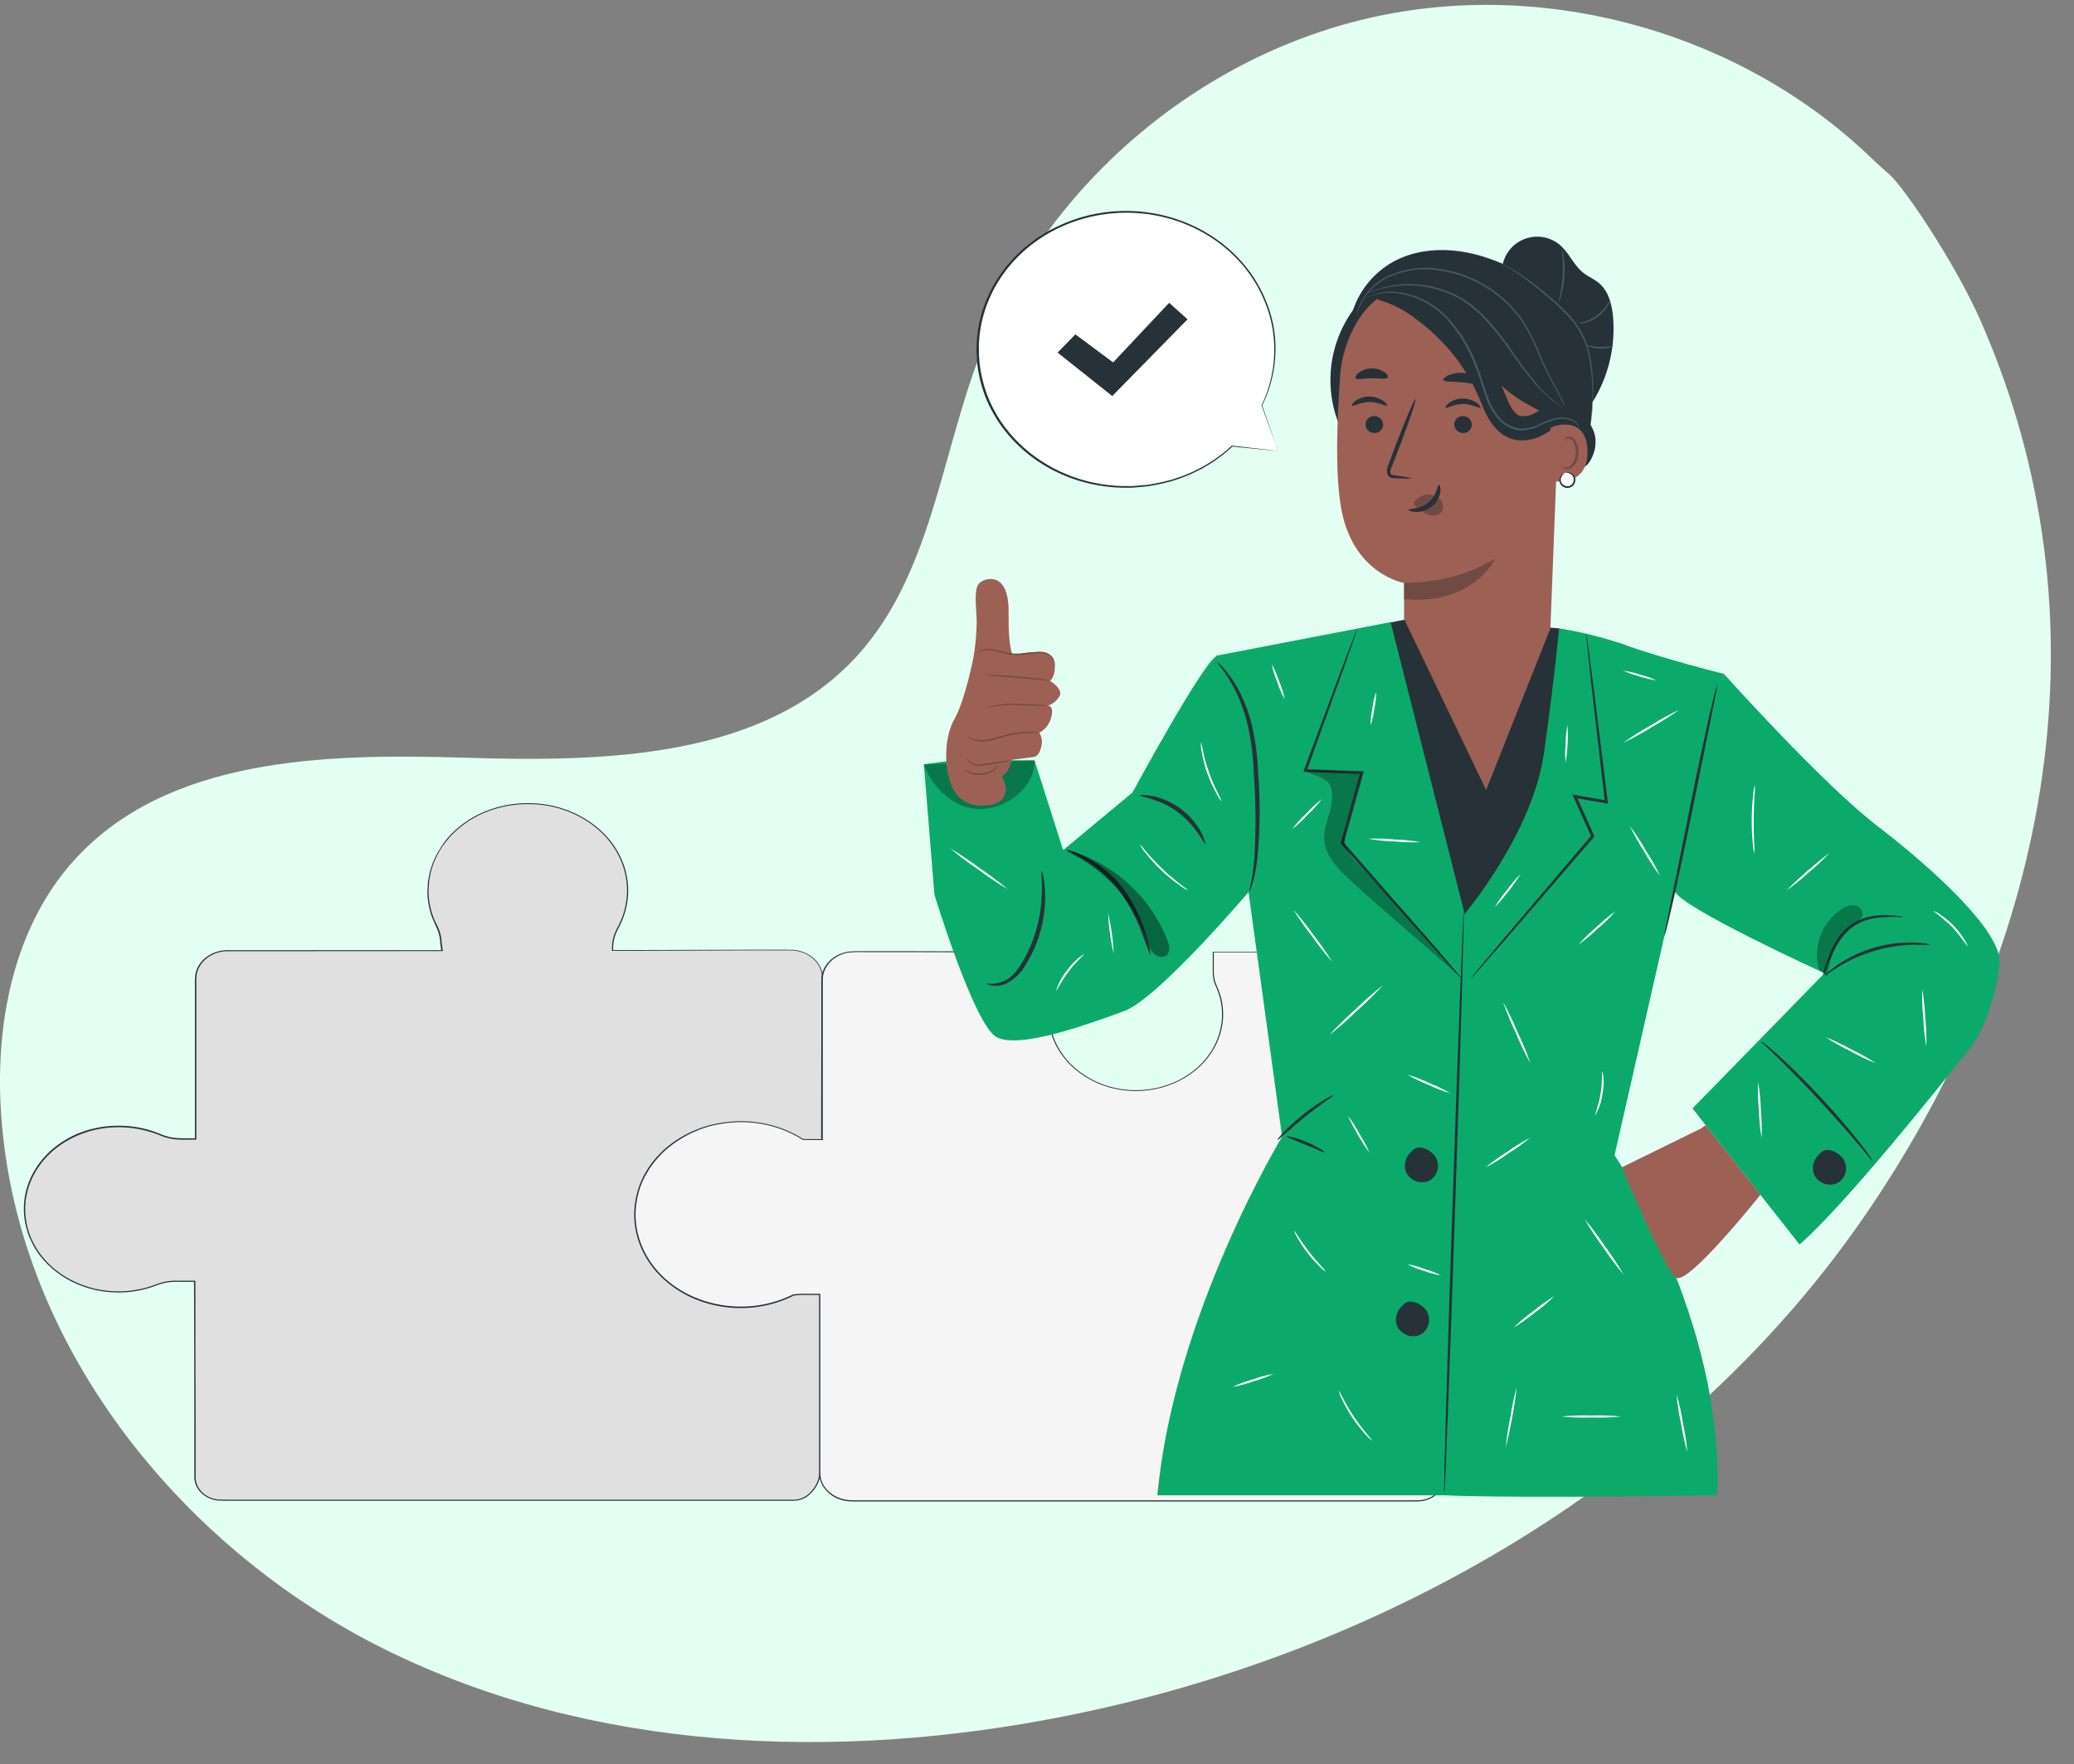 <svg width="87" height="74" viewBox="0 0 87 74" fill="none" xmlns="http://www.w3.org/2000/svg">
<rect x="0" y="0" width="87" height="74" fill="#808080" stroke="none"/>
<path d="M83.075 13.438C88.568 25.918 86.054 39.427 78.411 50.717C70.768 62.008 58.048 69.323 44.676 71.978C35.129 73.879 24.855 73.491 16.138 69.173C7.421 64.856 0.556 56.164 0.03 46.444C-0.172 42.774 0.613 38.877 3.064 36.13C6.976 31.752 13.654 31.598 19.521 31.78C25.389 31.962 32.061 31.823 35.993 27.465C39.014 24.114 39.459 19.256 41.049 15.036C43.755 7.864 50.284 2.262 57.794 0.677C65.127 -0.872 73.165 1.462 78.543 6.671C78.773 6.894 79.014 7.106 79.257 7.316C79.892 7.874 82.029 11.066 83.075 13.438Z" fill="#E3FFF4"/>
<path d="M53.618 18.927L51.675 18.716C50.581 19.746 49.11 20.359 47.553 20.436C45.995 20.512 44.462 20.047 43.256 19.13C42.051 18.213 41.259 16.912 41.036 15.482C40.814 14.053 41.178 12.598 42.055 11.403C42.933 10.209 44.261 9.362 45.779 9.028C47.297 8.695 48.895 8.899 50.258 9.601C51.622 10.303 52.652 11.452 53.147 12.822C53.642 14.192 53.566 15.684 52.934 17.004L53.618 18.927Z" fill="white"/>
<path d="M53.619 18.927C53.619 18.927 53.602 18.884 53.571 18.8L53.435 18.431L52.919 17.007H52.953C52.952 17.009 52.949 17.01 52.947 17.011C52.945 17.012 52.943 17.012 52.94 17.012C52.938 17.012 52.935 17.012 52.933 17.011C52.931 17.01 52.928 17.009 52.927 17.007C52.924 17.004 52.923 17 52.923 16.996C52.923 16.992 52.924 16.989 52.927 16.986C53.345 16.104 53.519 15.139 53.432 14.179C53.405 13.883 53.353 13.589 53.277 13.301C53.19 12.993 53.08 12.692 52.945 12.399C52.411 11.244 51.482 10.284 50.301 9.665C49.12 9.046 47.752 8.804 46.408 8.975C45.063 9.146 43.817 9.721 42.86 10.612C41.903 11.503 41.288 12.66 41.11 13.905C40.988 14.79 41.086 15.688 41.397 16.532C41.691 17.325 42.173 18.047 42.807 18.646C43.93 19.716 45.459 20.341 47.07 20.387H47.336C47.423 20.391 47.51 20.389 47.597 20.38L48.106 20.338C48.424 20.29 48.74 20.226 49.051 20.146C50.042 19.871 50.943 19.37 51.672 18.691C51.674 18.689 51.677 18.689 51.679 18.689C51.682 18.689 51.685 18.689 51.687 18.691L53.126 18.856L53.499 18.901L53.628 18.917L53.507 18.907L53.137 18.871L51.683 18.727H51.698C50.967 19.417 50.059 19.925 49.059 20.204C48.746 20.287 48.427 20.352 48.106 20.401L47.592 20.446C47.505 20.455 47.416 20.458 47.328 20.455H47.059C45.787 20.422 44.556 20.034 43.529 19.339C42.501 18.645 41.726 17.678 41.305 16.567C40.989 15.712 40.889 14.802 41.012 13.905C41.144 12.966 41.523 12.07 42.117 11.298C42.186 11.199 42.263 11.106 42.347 11.018L42.588 10.748L42.854 10.5C42.94 10.416 43.032 10.338 43.129 10.265L43.417 10.045C43.51 9.97 43.62 9.914 43.72 9.848C43.819 9.781 43.924 9.716 44.031 9.66L44.355 9.499C45.203 9.088 46.143 8.865 47.101 8.847C47.968 8.832 48.83 8.983 49.631 9.291C50.432 9.598 51.156 10.056 51.757 10.635C52.283 11.142 52.705 11.733 53.001 12.38C53.137 12.676 53.248 12.981 53.333 13.292C53.41 13.584 53.462 13.881 53.488 14.181C53.567 15.149 53.381 16.12 52.947 17.004L52.914 16.986C52.918 16.983 52.923 16.981 52.928 16.981C52.934 16.981 52.938 16.983 52.942 16.986C52.943 16.988 52.943 16.991 52.942 16.994C53.158 17.623 53.327 18.107 53.44 18.434C53.494 18.594 53.536 18.722 53.564 18.801C53.592 18.881 53.619 18.927 53.619 18.927Z" fill="#263238"/>
<path d="M44.363 14.788L45.11 14.024L46.693 15.201L49.044 12.7L49.814 13.394L46.657 16.61L44.363 14.788Z" fill="#263238"/>
<path d="M31.257 47.405C31.901 47.366 32.459 47.519 32.994 47.739C33.24 47.844 33.51 47.902 33.784 47.909L34.489 47.895L34.498 41.02C34.498 40.865 34.462 40.712 34.394 40.569C34.326 40.426 34.227 40.297 34.102 40.187C33.976 40.078 33.828 39.992 33.664 39.933C33.501 39.874 33.326 39.844 33.149 39.844L25.694 39.869V39.733C25.698 39.457 25.773 39.185 25.913 38.938C26.293 38.253 26.417 37.481 26.267 36.73C26.083 35.828 25.52 35.02 24.691 34.462C23.861 33.905 22.824 33.64 21.782 33.719C20.741 33.797 19.771 34.214 19.062 34.888C18.353 35.561 17.957 36.443 17.951 37.359C17.953 37.862 18.075 38.36 18.31 38.819C18.43 39.05 18.494 39.301 18.497 39.555L18.541 39.865H9.557C9.381 39.864 9.206 39.894 9.042 39.953C8.879 40.012 8.73 40.098 8.605 40.207C8.48 40.316 8.38 40.446 8.312 40.589C8.244 40.732 8.209 40.885 8.208 41.04V47.762H7.568C7.27 47.76 6.977 47.698 6.711 47.581C5.954 47.265 5.104 47.162 4.279 47.287C3.306 47.442 2.435 47.909 1.835 48.597C1.235 49.285 0.949 50.145 1.034 51.008C1.119 51.871 1.568 52.675 2.294 53.263C3.02 53.851 3.969 54.18 4.957 54.187C5.504 54.187 6.044 54.086 6.543 53.891C6.792 53.792 7.063 53.739 7.337 53.737H8.159L8.176 61.961C8.176 62.087 8.205 62.212 8.26 62.329C8.316 62.445 8.397 62.551 8.499 62.64C8.601 62.728 8.722 62.799 8.855 62.847C8.988 62.895 9.131 62.919 9.275 62.919H33.323C33.929 62.919 34.406 62.251 34.406 61.722V54.253H33.433C33.208 54.253 32.985 54.291 32.776 54.365C32.214 54.564 31.603 54.636 31.001 54.575C30.399 54.514 29.823 54.322 29.327 54.017C28.831 53.712 28.429 53.302 28.159 52.827C27.889 52.351 27.759 51.823 27.78 51.292C27.853 49.693 29.428 47.517 31.257 47.405Z" fill="#E0E0E0"/>
<path d="M31.257 47.405L31.193 47.412C31.13 47.418 31.067 47.426 31.005 47.438C30.759 47.481 30.521 47.554 30.299 47.657C29.712 47.92 28.943 48.519 28.363 49.52C28.032 50.075 27.837 50.684 27.793 51.308C27.782 51.666 27.838 52.023 27.959 52.365C28.091 52.736 28.3 53.082 28.576 53.386C28.884 53.724 29.267 54.004 29.703 54.207C30.138 54.411 30.617 54.534 31.109 54.569C31.649 54.612 32.193 54.547 32.7 54.377C32.962 54.276 33.248 54.229 33.534 54.239H34.424V54.253C34.424 55.435 34.424 56.69 34.424 58.017C34.424 58.68 34.424 59.36 34.424 60.058V61.654C34.427 61.746 34.42 61.837 34.404 61.928C34.385 62.019 34.356 62.107 34.318 62.193C34.243 62.368 34.13 62.528 33.983 62.663C33.837 62.806 33.641 62.902 33.426 62.936C33.31 62.947 33.211 62.942 33.103 62.944H23.875H11.607H9.986C9.714 62.944 9.445 62.949 9.166 62.938C8.882 62.913 8.619 62.794 8.431 62.606C8.243 62.417 8.143 62.173 8.152 61.923C8.152 61.681 8.152 61.439 8.152 61.196C8.152 60.71 8.152 60.221 8.152 59.73C8.152 57.767 8.147 55.768 8.139 53.734L8.169 53.761H7.656C7.485 53.756 7.314 53.76 7.144 53.771C6.974 53.788 6.808 53.825 6.65 53.881C6.49 53.944 6.327 53.999 6.161 54.047C5.473 54.239 4.739 54.261 4.038 54.112C3.337 53.962 2.696 53.647 2.185 53.2C1.925 52.975 1.701 52.72 1.519 52.441C1.43 52.301 1.353 52.156 1.288 52.006C1.255 51.931 1.217 51.858 1.191 51.781L1.119 51.547C0.901 50.781 0.985 49.973 1.357 49.254C1.729 48.535 2.367 47.948 3.168 47.587C3.559 47.415 3.98 47.3 4.413 47.247C4.848 47.195 5.289 47.204 5.72 47.273C5.933 47.309 6.144 47.358 6.349 47.423C6.452 47.455 6.552 47.491 6.651 47.531C6.746 47.573 6.845 47.61 6.945 47.642C7.344 47.78 7.781 47.73 8.207 47.743L8.177 47.77C8.177 46.316 8.177 44.88 8.177 43.464V41.358C8.169 41.182 8.177 41.006 8.201 40.832C8.237 40.657 8.319 40.491 8.439 40.347C8.557 40.204 8.71 40.086 8.886 40.001C9.062 39.915 9.258 39.865 9.459 39.853H18.539L18.512 39.879C18.497 39.778 18.482 39.676 18.468 39.575C18.466 39.386 18.43 39.198 18.36 39.019C18.327 38.93 18.282 38.846 18.244 38.756C18.207 38.667 18.166 38.579 18.129 38.488C17.996 38.127 17.929 37.751 17.928 37.371L17.946 37.091C17.946 37.044 17.946 36.997 17.957 36.951L17.983 36.812C18.003 36.721 18.012 36.627 18.04 36.538L18.125 36.269C18.138 36.224 18.155 36.18 18.176 36.138L18.234 36.009C18.269 35.922 18.312 35.837 18.363 35.756L18.509 35.511L18.681 35.266C18.917 34.967 19.204 34.701 19.531 34.478L19.647 34.392L19.776 34.318C19.862 34.27 19.946 34.217 20.034 34.173C20.211 34.086 20.395 34.01 20.584 33.945C20.958 33.814 21.352 33.732 21.752 33.7C21.95 33.684 22.149 33.681 22.348 33.692C22.446 33.697 22.545 33.699 22.643 33.708L22.934 33.747C23.696 33.876 24.403 34.186 24.979 34.643C25.526 35.076 25.932 35.628 26.155 36.243C26.379 36.858 26.413 37.514 26.253 38.144C26.176 38.442 26.06 38.731 25.905 39.005C25.836 39.141 25.785 39.283 25.754 39.429C25.726 39.574 25.716 39.721 25.722 39.868L25.7 39.849L31.375 39.833H32.664H32.979C33.083 39.833 33.186 39.833 33.292 39.838C33.497 39.857 33.695 39.916 33.871 40.01C34.042 40.102 34.188 40.225 34.298 40.371C34.408 40.518 34.479 40.684 34.507 40.858C34.522 41.025 34.526 41.193 34.52 41.361C34.52 41.525 34.52 41.688 34.52 41.848C34.515 44.418 34.51 46.461 34.507 47.899V47.906H34.497C34.214 47.906 33.95 47.921 33.702 47.916C33.473 47.899 33.25 47.848 33.042 47.765C32.732 47.63 32.405 47.527 32.068 47.46C31.869 47.423 31.666 47.404 31.462 47.403C31.394 47.403 31.346 47.403 31.311 47.403H31.262C31.328 47.398 31.395 47.395 31.462 47.396C31.666 47.395 31.87 47.413 32.07 47.449C32.408 47.516 32.737 47.618 33.047 47.754C33.255 47.835 33.476 47.885 33.703 47.902C33.948 47.902 34.214 47.894 34.497 47.89L34.489 47.898V41.358C34.495 41.191 34.49 41.025 34.475 40.859C34.448 40.69 34.378 40.528 34.271 40.385C34.163 40.242 34.021 40.122 33.855 40.033C33.682 39.94 33.488 39.883 33.287 39.866C33.185 39.859 33.082 39.86 32.978 39.861H32.659H31.369L25.695 39.882H25.674V39.863C25.666 39.714 25.677 39.564 25.705 39.416C25.737 39.267 25.789 39.122 25.859 38.984C26.014 38.713 26.131 38.427 26.206 38.131C26.364 37.508 26.33 36.859 26.109 36.251C25.888 35.643 25.487 35.097 24.947 34.67C24.377 34.218 23.677 33.912 22.923 33.784L22.636 33.747C22.539 33.737 22.442 33.735 22.343 33.73C22.147 33.72 21.951 33.723 21.756 33.739C21.358 33.77 20.968 33.852 20.598 33.981C20.411 34.045 20.229 34.121 20.053 34.207C19.967 34.252 19.884 34.308 19.799 34.351L19.672 34.424L19.557 34.508C19.234 34.729 18.951 34.992 18.718 35.287L18.548 35.512L18.403 35.754C18.354 35.834 18.312 35.918 18.277 36.004L18.22 36.131C18.199 36.173 18.182 36.216 18.169 36.261L18.086 36.526C18.058 36.614 18.049 36.706 18.029 36.797L18.004 36.934C17.997 36.98 17.997 37.026 17.993 37.072L17.976 37.349C17.976 37.724 18.043 38.096 18.174 38.452C18.207 38.541 18.244 38.63 18.29 38.718C18.335 38.805 18.378 38.892 18.413 38.983C18.486 39.166 18.525 39.359 18.528 39.553C18.543 39.655 18.557 39.757 18.573 39.863V39.89H18.542L9.466 39.896C9.273 39.907 9.086 39.955 8.917 40.037C8.748 40.119 8.602 40.233 8.489 40.37C8.372 40.507 8.293 40.665 8.257 40.833C8.234 41.007 8.227 41.183 8.235 41.358C8.235 42.056 8.235 42.758 8.235 43.466V47.798H7.563C7.344 47.797 7.128 47.762 6.922 47.697C6.82 47.666 6.719 47.623 6.623 47.584C6.527 47.545 6.427 47.51 6.327 47.483C6.125 47.419 5.917 47.369 5.706 47.335C5.281 47.267 4.847 47.258 4.419 47.309C3.877 47.378 3.357 47.545 2.892 47.801C2.428 48.057 2.03 48.395 1.724 48.794C1.418 49.193 1.211 49.643 1.116 50.117C1.02 50.59 1.039 51.075 1.171 51.542L1.241 51.771C1.267 51.847 1.305 51.92 1.336 51.994C1.402 52.141 1.479 52.285 1.568 52.422C1.835 52.831 2.194 53.188 2.623 53.472C3.053 53.755 3.544 53.959 4.066 54.07C4.751 54.214 5.468 54.191 6.139 54.004C6.304 53.957 6.466 53.902 6.624 53.84C6.788 53.782 6.959 53.744 7.134 53.725C7.31 53.708 7.481 53.717 7.653 53.715H8.196V53.745C8.196 55.776 8.2 57.775 8.207 59.741C8.207 60.232 8.207 60.721 8.207 61.207C8.207 61.45 8.207 61.692 8.207 61.934C8.199 62.171 8.294 62.402 8.473 62.58C8.652 62.759 8.9 62.871 9.17 62.895C9.437 62.904 9.714 62.895 9.98 62.9H11.602H23.869H33.101C33.206 62.903 33.312 62.901 33.417 62.894C33.622 62.861 33.808 62.77 33.947 62.634C34.089 62.502 34.2 62.347 34.273 62.177C34.31 62.093 34.338 62.007 34.357 61.919C34.373 61.831 34.38 61.741 34.377 61.652C34.377 61.471 34.377 61.292 34.377 61.114V60.056C34.377 59.359 34.377 58.679 34.377 58.015C34.377 56.69 34.377 55.433 34.377 54.251L34.395 54.267H33.523C33.241 54.257 32.96 54.303 32.701 54.402C32.189 54.572 31.64 54.638 31.095 54.594C30.599 54.558 30.118 54.433 29.68 54.227C29.241 54.022 28.856 53.739 28.547 53.398C28.269 53.092 28.058 52.742 27.926 52.368C27.808 52.025 27.755 51.667 27.769 51.308C27.816 50.682 28.013 50.071 28.348 49.516C28.927 48.514 29.706 47.914 30.297 47.654C30.52 47.552 30.759 47.478 31.006 47.437C31.068 47.426 31.131 47.419 31.194 47.414L31.257 47.405Z" fill="#263238"/>
<path d="M62.753 47.687C62.188 47.686 61.63 47.79 61.115 47.991C60.941 48.06 60.756 48.107 60.567 48.132V40.906C60.568 40.779 60.539 40.654 60.484 40.537C60.429 40.42 60.348 40.314 60.246 40.225C60.144 40.136 60.023 40.065 59.89 40.016C59.757 39.968 59.614 39.943 59.469 39.943H50.892V40.796C50.893 40.993 50.937 41.188 51.021 41.371C51.196 41.749 51.286 42.153 51.286 42.561C51.287 43.039 51.165 43.511 50.929 43.943C50.694 44.374 50.351 44.754 49.925 45.053C49.5 45.353 49.004 45.565 48.473 45.673C47.942 45.782 47.389 45.785 46.857 45.682C46.324 45.578 45.825 45.371 45.396 45.076C44.967 44.781 44.619 44.405 44.377 43.976C44.136 43.547 44.008 43.077 44.002 42.598C43.996 42.12 44.113 41.647 44.343 41.214C44.459 41.004 44.52 40.774 44.522 40.541V39.943L35.836 39.919C35.478 39.919 35.135 40.044 34.882 40.265C34.629 40.487 34.487 40.788 34.487 41.102L34.479 47.803H33.886C33.819 47.803 33.75 47.803 33.683 47.797C33.038 47.385 32.278 47.133 31.483 47.068C30.689 47.003 29.889 47.127 29.168 47.427C28.447 47.727 27.832 48.192 27.387 48.773C26.942 49.354 26.684 50.029 26.64 50.728C26.596 51.426 26.767 52.123 27.137 52.743C27.506 53.363 28.059 53.885 28.738 54.252C29.417 54.62 30.196 54.821 30.994 54.833C31.792 54.845 32.579 54.668 33.272 54.321C33.39 54.298 33.51 54.287 33.631 54.286H34.392V61.767C34.392 62.08 34.534 62.381 34.787 62.603C35.04 62.825 35.383 62.95 35.741 62.95H59.469C59.614 62.95 59.757 62.925 59.89 62.876C60.023 62.828 60.144 62.757 60.246 62.667C60.348 62.578 60.429 62.471 60.484 62.355C60.539 62.238 60.568 62.112 60.567 61.986V54.371C60.715 54.403 60.857 54.449 60.993 54.508C61.756 54.834 62.617 54.941 63.453 54.812C64.458 54.654 65.358 54.172 65.979 53.462C66.599 52.752 66.895 51.864 66.808 50.973C66.721 50.081 66.258 49.251 65.509 48.643C64.76 48.036 63.779 47.695 62.758 47.688L62.753 47.687Z" fill="#F5F5F5"/>
<path d="M62.754 47.686L63.012 47.697C63.119 47.698 63.225 47.707 63.33 47.723L63.532 47.752C63.611 47.762 63.688 47.777 63.764 47.798L64.021 47.86C64.11 47.886 64.202 47.921 64.299 47.953C64.346 47.971 64.397 47.986 64.447 48.005L64.595 48.073C64.703 48.118 64.806 48.169 64.906 48.225C65.456 48.527 65.916 48.94 66.249 49.428C66.581 49.916 66.777 50.467 66.819 51.035C66.819 51.122 66.833 51.21 66.833 51.299C66.833 51.388 66.822 51.477 66.817 51.568C66.817 51.613 66.817 51.659 66.805 51.704C66.793 51.749 66.79 51.795 66.782 51.841L66.758 51.98C66.745 52.025 66.733 52.072 66.721 52.117C66.5 52.92 65.974 53.634 65.23 54.14C64.818 54.417 64.35 54.623 63.851 54.749C63.723 54.784 63.59 54.801 63.458 54.828C63.326 54.856 63.188 54.864 63.052 54.871C62.773 54.89 62.493 54.883 62.217 54.85C61.932 54.816 61.652 54.757 61.382 54.671C61.104 54.589 60.852 54.447 60.564 54.39L60.587 54.373C60.587 55.543 60.587 56.783 60.587 58.094C60.587 58.748 60.587 59.419 60.587 60.106C60.587 60.45 60.587 60.798 60.587 61.149V61.946C60.587 61.991 60.587 62.038 60.581 62.082C60.576 62.128 60.568 62.173 60.556 62.218C60.506 62.399 60.399 62.565 60.246 62.694C60.094 62.824 59.902 62.914 59.694 62.952C59.589 62.969 59.483 62.976 59.376 62.974H50.303H38.259H35.867C35.731 62.978 35.595 62.97 35.461 62.949C35.327 62.924 35.197 62.882 35.075 62.825C34.833 62.707 34.635 62.528 34.509 62.311C34.446 62.203 34.403 62.086 34.38 61.966C34.362 61.847 34.355 61.726 34.36 61.606V54.287L34.39 54.313H33.841C33.747 54.313 33.65 54.313 33.557 54.313C33.462 54.317 33.368 54.328 33.276 54.345H33.284C32.73 54.623 32.114 54.794 31.478 54.846C30.482 54.926 29.484 54.711 28.643 54.234C27.803 53.758 27.17 53.048 26.846 52.218C26.691 51.818 26.609 51.4 26.602 50.978C26.602 50.558 26.675 50.141 26.817 49.739C26.962 49.342 27.179 48.968 27.46 48.631C27.601 48.463 27.756 48.305 27.923 48.157L28.186 47.948C28.274 47.88 28.373 47.822 28.466 47.759C28.85 47.52 29.273 47.334 29.72 47.206C30.169 47.088 30.634 47.028 31.102 47.025C32.036 47.031 32.944 47.294 33.697 47.777L33.682 47.772C33.944 47.783 34.211 47.772 34.475 47.778L34.445 47.803C34.445 46.371 34.447 44.959 34.451 43.565C34.451 42.867 34.451 42.175 34.451 41.489V41.233C34.451 41.147 34.451 41.061 34.459 40.974C34.492 40.713 34.62 40.468 34.825 40.277C35.03 40.085 35.3 39.958 35.595 39.913C35.788 39.894 35.981 39.887 36.174 39.894H36.748H37.89L40.141 39.901L44.517 39.914H44.544V40.474C44.55 40.655 44.521 40.835 44.458 41.007C44.426 41.092 44.387 41.175 44.343 41.256C44.301 41.335 44.265 41.416 44.227 41.499C44 42.067 43.963 42.681 44.12 43.267C44.277 43.854 44.621 44.389 45.113 44.81C45.383 45.041 45.692 45.236 46.029 45.386C46.692 45.683 47.444 45.789 48.181 45.691C48.893 45.597 49.558 45.319 50.089 44.892C50.347 44.685 50.57 44.445 50.748 44.181C50.927 43.924 51.06 43.644 51.144 43.352C51.317 42.781 51.303 42.18 51.101 41.617C51.057 41.478 50.985 41.349 50.938 41.21C50.894 41.071 50.871 40.927 50.872 40.782V39.92H50.894H57.171H59.262C59.374 39.917 59.486 39.919 59.597 39.927C59.708 39.939 59.816 39.964 59.919 40.003C60.118 40.08 60.287 40.207 60.405 40.367C60.523 40.527 60.586 40.714 60.585 40.905C60.585 41.267 60.585 41.615 60.585 41.964C60.585 44.705 60.585 46.794 60.578 48.125L60.569 48.118C60.956 48.074 61.246 47.91 61.521 47.844C61.745 47.781 61.974 47.735 62.207 47.708C62.344 47.692 62.482 47.683 62.62 47.679C62.711 47.679 62.755 47.679 62.755 47.679H62.62C62.247 47.692 61.879 47.749 61.524 47.85C61.252 47.916 60.961 48.082 60.571 48.128H60.563V48.121C60.563 46.79 60.563 44.703 60.555 41.96C60.555 41.617 60.555 41.263 60.555 40.901C60.556 40.716 60.495 40.534 60.38 40.379C60.266 40.224 60.102 40.101 59.909 40.026C59.809 39.989 59.704 39.964 59.596 39.952C59.488 39.943 59.376 39.946 59.265 39.946H57.171H50.894L50.916 39.928V40.771C50.915 40.912 50.937 41.053 50.981 41.189C51.024 41.324 51.097 41.455 51.144 41.595C51.348 42.166 51.364 42.775 51.189 43.353C51.104 43.649 50.969 43.932 50.788 44.192C50.608 44.46 50.383 44.702 50.121 44.911C49.584 45.345 48.91 45.628 48.187 45.724C47.441 45.823 46.678 45.715 46.006 45.414C45.665 45.261 45.352 45.064 45.079 44.829C44.802 44.59 44.569 44.314 44.39 44.011C44.158 43.623 44.021 43.197 43.987 42.76C43.952 42.323 44.021 41.885 44.19 41.472C44.224 41.389 44.261 41.306 44.306 41.225C44.35 41.147 44.389 41.065 44.421 40.982C44.482 40.814 44.51 40.639 44.505 40.463V39.927L44.531 39.95L40.155 39.939L37.904 39.933H36.762H36.18C35.99 39.926 35.799 39.931 35.609 39.949C35.327 39.992 35.069 40.115 34.873 40.298C34.676 40.481 34.553 40.715 34.522 40.965C34.514 41.047 34.513 41.132 34.514 41.218V41.475C34.514 42.162 34.514 42.853 34.514 43.551C34.514 44.944 34.514 46.357 34.514 47.79V47.815H34.484C34.218 47.815 33.957 47.821 33.686 47.809H33.678L33.669 47.804C32.926 47.328 32.031 47.069 31.11 47.063C30.648 47.066 30.189 47.126 29.747 47.242C29.302 47.371 28.882 47.56 28.502 47.802C28.41 47.865 28.313 47.921 28.225 47.989L27.967 48.192C27.803 48.338 27.651 48.494 27.513 48.659C27.234 48.991 27.017 49.36 26.871 49.752C26.732 50.146 26.661 50.557 26.66 50.97C26.671 51.977 27.127 52.941 27.933 53.659C28.393 54.062 28.948 54.372 29.558 54.566C30.169 54.761 30.822 54.836 31.469 54.786C32.096 54.737 32.703 54.571 33.25 54.298C33.346 54.28 33.443 54.269 33.541 54.265C33.641 54.265 33.733 54.265 33.828 54.265H34.407V61.611C34.401 61.729 34.408 61.847 34.427 61.963C34.447 62.078 34.489 62.19 34.55 62.293C34.674 62.501 34.867 62.671 35.103 62.782C35.22 62.836 35.344 62.876 35.473 62.901C35.603 62.92 35.735 62.929 35.867 62.925H38.26H50.304H59.382C59.485 62.928 59.589 62.921 59.691 62.906C59.891 62.869 60.074 62.783 60.22 62.658C60.366 62.533 60.469 62.375 60.517 62.201C60.539 62.115 60.55 62.027 60.548 61.939V60.103C60.548 59.416 60.548 58.745 60.548 58.091C60.548 56.782 60.548 55.542 60.548 54.37V54.354H60.571C60.867 54.414 61.119 54.557 61.391 54.638C61.659 54.722 61.937 54.782 62.219 54.816C62.493 54.849 62.771 54.856 63.047 54.837C63.182 54.83 63.317 54.814 63.45 54.796C63.583 54.778 63.713 54.751 63.839 54.718C64.535 54.544 65.167 54.212 65.668 53.754C66.169 53.296 66.522 52.729 66.692 52.112C66.704 52.067 66.717 52.021 66.729 51.975L66.753 51.838L66.777 51.702C66.785 51.656 66.784 51.611 66.788 51.566C66.793 51.475 66.799 51.386 66.805 51.298C66.805 51.211 66.796 51.123 66.792 51.036C66.751 50.471 66.557 49.923 66.227 49.437C65.898 48.95 65.441 48.539 64.895 48.237C64.796 48.18 64.693 48.129 64.586 48.084L64.439 48.016C64.389 47.997 64.34 47.981 64.291 47.964C64.195 47.931 64.103 47.897 64.015 47.87L63.758 47.807C63.683 47.786 63.605 47.77 63.526 47.759L63.324 47.73C63.219 47.713 63.113 47.704 63.007 47.702L62.754 47.686Z" fill="#263238"/>
<path d="M46.246 40.546C46.214 40.485 46.189 40.421 46.171 40.354C46.124 40.211 46.063 40.031 45.993 39.817C45.836 39.365 45.639 38.739 45.404 38.05C45.17 37.361 44.951 36.74 44.793 36.291C44.718 36.078 44.655 35.898 44.606 35.757C44.581 35.693 44.561 35.626 44.547 35.559C44.584 35.617 44.614 35.68 44.636 35.746C44.688 35.868 44.76 36.048 44.846 36.271C45.02 36.715 45.246 37.335 45.481 38.023C45.716 38.712 45.913 39.343 46.048 39.8C46.115 40.028 46.167 40.214 46.204 40.344C46.225 40.41 46.239 40.478 46.246 40.546Z" fill="#263238"/>
<path d="M43.406 31.906C43.406 31.906 43.406 31.928 43.406 31.972C43.4 32.035 43.389 32.097 43.375 32.158C43.318 32.385 43.228 32.601 43.109 32.801C42.938 33.107 42.705 33.373 42.425 33.584C42.069 33.825 41.645 33.945 41.215 33.927C40.787 33.91 40.371 33.782 40.008 33.556C39.708 33.38 39.439 33.157 39.21 32.895C39.057 32.719 38.931 32.522 38.836 32.309C38.811 32.251 38.788 32.192 38.769 32.132C38.756 32.089 38.752 32.068 38.755 32.068C38.879 32.355 39.047 32.622 39.252 32.858C39.48 33.108 39.743 33.322 40.035 33.493C40.392 33.71 40.798 33.831 41.215 33.845C41.626 33.861 42.031 33.748 42.375 33.521C42.648 33.321 42.879 33.068 43.054 32.778C43.175 32.583 43.27 32.372 43.337 32.152C43.383 31.995 43.393 31.905 43.406 31.906Z" fill="#263238"/>
<path d="M52.242 27.344L59.424 25.886L65.399 26.355L70.555 28.207L67.036 42.983L55.638 43.568L52.242 27.344Z" fill="#263238"/>
<path d="M58.332 26.094L51.014 27.502L53.781 47.676C53.781 47.676 49.233 55.172 48.551 62.717H60.562C60.562 62.717 61.7 53.126 61.579 49.276C61.459 45.426 61.534 38.703 61.534 38.703L58.332 26.094Z" fill="#0CAA6A"/>
<path d="M65.4 26.355C66.307 26.501 67.2 26.721 68.071 27.013C69.644 27.6 72.319 28.265 72.319 28.265L67.727 48.453C67.727 48.453 72.329 55.275 72.038 62.715C72.038 62.715 63.818 62.853 60.562 62.715L61.44 38.328C61.44 38.328 64.295 34.957 64.769 31.567C65.243 28.178 65.4 26.355 65.4 26.355Z" fill="#0CAA6A"/>
<path d="M72.319 28.271C72.319 28.271 76.447 32.876 78.749 34.641C81.051 36.406 83.929 39.023 83.879 40.364C83.851 41.147 83.536 42.123 83.283 42.791C83.097 43.28 82.832 43.736 82.5 44.14C81.364 45.541 77.45 50.489 75.486 52.197L70.998 46.489L76.532 40.818C76.532 40.818 70.52 38.075 70.245 37.375C69.97 36.675 72.319 28.271 72.319 28.271Z" fill="#0CAA6A"/>
<path d="M61.292 41.015C61.253 40.984 61.218 40.95 61.185 40.912L60.897 40.599L59.839 39.425L56.26 35.399L56.238 35.374L56.248 35.342L56.816 33.292L57.069 32.386L57.126 32.464L54.752 32.374H54.672L54.699 32.298L56.29 28.015C56.487 27.499 56.644 27.084 56.76 26.787L56.888 26.463C56.901 26.424 56.918 26.387 56.938 26.352C56.933 26.392 56.922 26.431 56.907 26.469C56.879 26.553 56.841 26.663 56.795 26.801C56.689 27.1 56.544 27.519 56.361 28.04C55.974 29.109 55.437 30.599 54.811 32.338L54.758 32.259L57.132 32.344H57.212L57.19 32.419C57.107 32.718 57.024 33.02 56.938 33.325L56.367 35.375L56.353 35.319L59.9 39.377L60.932 40.574L61.204 40.9C61.236 40.936 61.266 40.974 61.292 41.015Z" fill="#263238"/>
<path d="M60.579 62.721C60.544 62.721 60.703 57.217 60.933 50.432C61.163 43.646 61.376 38.142 61.402 38.144C61.429 38.145 61.279 43.646 61.048 50.435C60.818 57.224 60.621 62.723 60.579 62.721Z" fill="#263238"/>
<path d="M66.54 26.579C66.552 26.624 66.561 26.669 66.566 26.715C66.582 26.817 66.601 26.947 66.624 27.11L66.818 28.585C66.975 29.856 67.192 31.614 67.444 33.626L67.454 33.708L67.374 33.694L66.058 33.467L66.125 33.38C66.205 33.559 66.289 33.75 66.375 33.941L66.868 35.046L66.884 35.082L66.859 35.111L63.211 39.337C62.754 39.858 62.383 40.276 62.115 40.589L61.817 40.92C61.783 40.961 61.747 40.998 61.707 41.032C61.733 40.986 61.764 40.943 61.799 40.905L62.081 40.559L63.145 39.288L66.762 35.032L66.752 35.096C66.596 34.742 66.428 34.371 66.258 33.992L66.008 33.431L65.961 33.324L66.075 33.344L67.391 33.573L67.321 33.64C67.089 31.626 66.887 29.866 66.74 28.595C66.674 27.969 66.621 27.474 66.584 27.116C66.569 26.959 66.557 26.82 66.547 26.718C66.54 26.672 66.538 26.626 66.54 26.579Z" fill="#263238"/>
<path d="M59.822 54.95C59.579 54.637 59.091 54.432 58.84 54.747H58.85C58.727 54.843 58.637 54.974 58.59 55.123C58.543 55.272 58.543 55.432 58.589 55.581C58.626 55.673 58.681 55.757 58.752 55.827C58.822 55.897 58.906 55.953 58.998 55.99C59.09 56.028 59.188 56.046 59.288 56.045C59.387 56.044 59.485 56.023 59.576 55.983C59.664 55.935 59.74 55.869 59.801 55.789C59.861 55.71 59.905 55.618 59.928 55.521C59.951 55.424 59.953 55.323 59.935 55.224C59.917 55.126 59.878 55.033 59.822 54.95Z" fill="#263238"/>
<path d="M60.197 48.493C59.954 48.172 59.466 47.975 59.215 48.288H59.225C59.102 48.384 59.012 48.515 58.965 48.664C58.918 48.813 58.918 48.973 58.964 49.122C59.001 49.214 59.056 49.297 59.127 49.368C59.197 49.438 59.281 49.493 59.373 49.531C59.465 49.568 59.563 49.587 59.663 49.585C59.762 49.584 59.86 49.562 59.951 49.522C60.038 49.474 60.115 49.408 60.175 49.329C60.236 49.25 60.279 49.159 60.302 49.062C60.325 48.965 60.328 48.864 60.309 48.766C60.291 48.668 60.253 48.575 60.197 48.493Z" fill="#263238"/>
<path d="M77.314 48.593C77.072 48.28 76.584 48.077 76.333 48.39H76.343C76.22 48.486 76.129 48.617 76.082 48.765C76.035 48.914 76.035 49.073 76.081 49.222C76.118 49.314 76.174 49.398 76.244 49.469C76.314 49.539 76.398 49.594 76.49 49.632C76.582 49.669 76.681 49.688 76.78 49.687C76.879 49.686 76.978 49.664 77.069 49.624C77.156 49.576 77.232 49.51 77.293 49.431C77.353 49.351 77.396 49.26 77.419 49.163C77.442 49.066 77.445 48.965 77.427 48.867C77.409 48.769 77.371 48.676 77.314 48.593Z" fill="#263238"/>
<path d="M72.035 28.721C72.025 28.862 72.002 29.002 71.968 29.14C71.91 29.428 71.834 29.81 71.741 30.273L70.987 34.007C70.691 35.467 70.414 36.785 70.197 37.736C70.089 38.206 69.999 38.597 69.932 38.862C69.903 39 69.865 39.137 69.816 39.27C69.827 39.129 69.85 38.988 69.884 38.851C69.942 38.563 70.018 38.181 70.111 37.718C70.308 36.744 70.58 35.433 70.865 33.982C71.15 32.531 71.438 31.206 71.647 30.254C71.755 29.785 71.845 29.394 71.912 29.129C71.943 28.99 71.985 28.854 72.035 28.721Z" fill="#263238"/>
<path d="M79.852 38.462C79.852 38.482 79.586 38.447 79.162 38.462C78.738 38.476 78.134 38.534 77.638 38.941C77.142 39.347 76.907 39.908 76.743 40.291C76.668 40.51 76.579 40.723 76.477 40.93C76.512 40.7 76.573 40.475 76.66 40.26C76.805 39.864 77.032 39.277 77.558 38.851C77.805 38.653 78.095 38.515 78.405 38.449C78.654 38.395 78.909 38.373 79.164 38.382C79.334 38.386 79.503 38.402 79.671 38.43C79.733 38.429 79.794 38.44 79.852 38.462Z" fill="#263238"/>
<path d="M80.953 39.625C80.953 39.647 80.688 39.625 80.267 39.625C79.165 39.65 78.088 39.964 77.145 40.535C76.783 40.755 76.577 40.919 76.564 40.902C76.552 40.884 76.605 40.848 76.694 40.769C76.822 40.656 76.957 40.551 77.098 40.456C78.034 39.828 79.141 39.505 80.267 39.531C80.436 39.533 80.604 39.548 80.771 39.573C80.834 39.58 80.895 39.597 80.953 39.625Z" fill="#263238"/>
<path d="M55.553 48.322C55.536 48.354 55.19 48.189 54.755 48.009C54.32 47.829 53.962 47.696 53.973 47.664C53.984 47.631 54.364 47.709 54.806 47.894C55.247 48.078 55.571 48.293 55.553 48.322Z" fill="#263238"/>
<path d="M55.948 45.926C55.967 45.958 55.392 46.319 54.743 46.84C54.093 47.362 53.61 47.839 53.583 47.814C53.557 47.789 54.004 47.269 54.665 46.743C55.325 46.218 55.926 45.898 55.948 45.926Z" fill="#263238"/>
<g opacity="0.3">
<path d="M76.305 40.671C76.173 40.203 76.193 39.705 76.361 39.248C76.53 38.792 76.839 38.401 77.245 38.131C77.412 38.005 77.623 37.949 77.831 37.975C78.033 38.019 78.201 38.25 78.112 38.444C78.038 38.555 77.933 38.64 77.809 38.69C77.437 38.926 77.149 39.274 76.986 39.684C76.827 40.092 76.711 40.515 76.641 40.947" fill="black"/>
</g>
<g opacity="0.3">
<path d="M54.758 32.313C54.797 32.443 55.65 32.573 55.798 32.939C55.947 33.305 55.875 33.709 55.769 34.085C55.662 34.46 55.525 34.837 55.551 35.225C55.598 35.923 56.149 36.468 56.664 36.947C58.101 38.269 59.856 39.704 61.295 41.027C60.021 39.402 58.359 37.718 56.952 36.21C56.726 36.002 56.551 35.747 56.439 35.462C56.328 35.094 56.439 34.701 56.547 34.335L56.978 32.875C57.016 32.75 57.096 32.54 57.116 32.471C56.94 32.434 56.761 32.412 56.581 32.405C56.581 32.405 55.313 32.271 54.758 32.324" fill="black"/>
</g>
<path d="M78.568 48.72C78.498 48.661 78.436 48.593 78.383 48.518L77.913 47.949C77.51 47.47 76.937 46.82 76.286 46.119C75.635 45.418 75.026 44.803 74.577 44.367L74.043 43.85C73.973 43.792 73.91 43.725 73.856 43.651C73.934 43.695 74.008 43.748 74.076 43.808C74.212 43.919 74.406 44.083 74.638 44.296C75.107 44.717 75.722 45.328 76.377 46.029C77.031 46.73 77.594 47.392 77.981 47.888C78.176 48.133 78.327 48.339 78.428 48.482C78.484 48.556 78.53 48.636 78.568 48.72Z" fill="#263238"/>
<path d="M71.549 47.19L71.356 47.329L68.035 48.959C68.035 48.959 69.811 53.241 70.308 53.586C70.804 53.93 73.847 50.11 73.847 50.11L71.549 47.19Z" fill="#9D6054"/>
<path d="M51.056 27.507C50.53 27.649 47.505 33.239 47.505 33.239L44.597 35.656L43.4 31.9C43.4 31.896 43.398 31.893 43.395 31.891C43.392 31.888 43.388 31.887 43.385 31.887H39.97C39.951 31.904 38.754 32.044 38.754 32.059L39.198 37.526C39.198 37.526 40.849 42.945 41.787 43.488C42.724 44.031 45.682 42.945 47.161 42.404C48.64 41.862 52.703 37.034 52.703 37.034L51.056 27.507Z" fill="#0CAA6A"/>
<path d="M52.41 37.383C52.476 37.267 52.524 37.142 52.552 37.012C52.648 36.663 52.715 36.307 52.751 35.948C52.861 34.765 52.87 33.576 52.776 32.392C52.754 31.735 52.669 31.083 52.523 30.442C52.398 29.918 52.207 29.412 51.955 28.937C51.786 28.616 51.581 28.316 51.343 28.043C51.262 27.936 51.166 27.844 51.056 27.768C51.026 27.791 51.44 28.189 51.839 28.998C52.068 29.471 52.241 29.969 52.355 30.483C52.49 31.115 52.568 31.758 52.59 32.405C52.68 33.579 52.691 34.759 52.621 35.935C52.559 36.838 52.382 37.372 52.41 37.383Z" fill="#263238"/>
<path d="M47.82 33.364C47.809 33.422 48.637 33.481 49.418 34.072C50.199 34.661 50.514 35.424 50.558 35.395C50.578 35.395 50.536 35.186 50.379 34.892C50.168 34.511 49.879 34.18 49.529 33.921C49.18 33.662 48.779 33.481 48.354 33.389C48.029 33.323 47.822 33.342 47.82 33.364Z" fill="#263238"/>
<path d="M48.259 40.036C48.281 40.036 48.227 39.703 48.072 39.188C47.871 38.516 47.559 37.881 47.151 37.31C46.729 36.74 46.182 36.274 45.553 35.947C45.071 35.701 44.748 35.617 44.742 35.634C44.736 35.651 45.035 35.791 45.487 36.063C46.076 36.412 46.59 36.873 47.001 37.421C47.394 37.982 47.71 38.594 47.94 39.24C48.127 39.728 48.226 40.044 48.259 40.036Z" fill="#263238"/>
<path d="M41.371 41.24C41.371 41.25 41.438 41.304 41.595 41.334C41.819 41.369 42.047 41.332 42.249 41.229C42.542 41.075 42.789 40.844 42.964 40.563C43.181 40.233 43.361 39.879 43.499 39.509C43.752 38.837 43.867 38.121 43.837 37.403C43.814 36.854 43.711 36.527 43.692 36.531C43.673 36.536 43.715 36.869 43.705 37.405C43.694 38.099 43.565 38.787 43.324 39.439C43.03 40.189 42.65 40.865 42.19 41.11C41.94 41.246 41.651 41.292 41.371 41.24Z" fill="#263238"/>
<g opacity="0.4">
<path d="M44.785 35.648C45.728 35.914 46.596 36.394 47.323 37.051C48.049 37.708 48.614 38.523 48.973 39.435C49.05 39.637 49.108 39.892 48.956 40.045C48.804 40.198 48.54 40.139 48.391 39.99C48.258 39.827 48.164 39.635 48.115 39.43C47.837 38.617 47.397 37.87 46.82 37.233C46.243 36.596 45.543 36.084 44.762 35.727" fill="black"/>
</g>
<g opacity="0.3">
<path d="M43.385 31.894L38.754 32.066C39.015 32.795 39.548 33.396 40.242 33.742C40.925 34.064 41.713 33.953 42.363 33.568C43.012 33.183 43.449 32.468 43.385 31.894Z" fill="black"/>
</g>
<path d="M70.441 29.766C70.072 30.032 69.686 30.275 69.288 30.495C68.903 30.738 68.505 30.957 68.094 31.152C68.463 30.886 68.848 30.643 69.247 30.424C69.632 30.182 70.031 29.962 70.441 29.766Z" fill="white"/>
<path d="M69.633 36.734C69.388 36.408 69.165 36.065 68.967 35.709C68.743 35.367 68.543 35.01 68.367 34.642C68.613 34.968 68.836 35.311 69.035 35.668C69.259 36.009 69.459 36.365 69.633 36.734Z" fill="white"/>
<path d="M67.77 38.216C67.539 38.479 67.288 38.724 67.019 38.948C66.767 39.193 66.497 39.417 66.211 39.62C66.443 39.357 66.695 39.112 66.964 38.887C67.216 38.644 67.485 38.42 67.77 38.216Z" fill="white"/>
<path d="M64.197 44.597C63.969 44.185 63.764 43.759 63.585 43.323C63.381 42.898 63.201 42.462 63.047 42.017C63.274 42.429 63.479 42.855 63.659 43.291C63.863 43.715 64.043 44.152 64.197 44.597Z" fill="white"/>
<path d="M58.017 41.32C57.669 41.7 57.3 42.06 56.914 42.4C56.545 42.761 56.158 43.101 55.754 43.42C56.1 43.042 56.466 42.682 56.849 42.341C57.221 41.981 57.611 41.64 58.017 41.32Z" fill="white"/>
<path d="M55.885 40.345C55.583 40.005 55.301 39.647 55.04 39.274C54.757 38.917 54.496 38.544 54.258 38.155C54.56 38.495 54.843 38.853 55.105 39.226C55.387 39.583 55.648 39.956 55.885 40.345Z" fill="white"/>
<path d="M55.443 33.522C55.266 33.758 55.066 33.976 54.848 34.174C54.652 34.393 54.436 34.594 54.203 34.773C54.381 34.538 54.58 34.319 54.798 34.121C54.994 33.902 55.21 33.701 55.443 33.522Z" fill="white"/>
<path d="M53.892 29.331C53.762 29.101 53.657 28.857 53.578 28.605C53.474 28.363 53.395 28.11 53.344 27.851C53.472 28.082 53.577 28.325 53.657 28.577C53.76 28.82 53.839 29.072 53.892 29.331Z" fill="white"/>
<path d="M51.251 33.614C51.163 33.517 51.089 33.408 51.032 33.29C50.72 32.74 50.508 32.139 50.406 31.515C50.378 31.387 50.367 31.255 50.373 31.124C50.413 31.248 50.443 31.375 50.462 31.504C50.596 32.115 50.806 32.706 51.088 33.263C51.15 33.376 51.204 33.493 51.251 33.614Z" fill="white"/>
<path d="M49.848 37.35C49.721 37.294 49.602 37.222 49.492 37.136C49.216 36.944 48.954 36.732 48.71 36.5C48.468 36.27 48.244 36.021 48.039 35.757C47.947 35.652 47.87 35.536 47.809 35.411C47.908 35.508 48.001 35.613 48.084 35.724C48.25 35.918 48.486 36.178 48.766 36.447C49.047 36.716 49.319 36.938 49.521 37.095C49.636 37.172 49.745 37.257 49.848 37.35Z" fill="white"/>
<path d="M45.484 40.011C45.499 40.031 45.155 40.308 44.83 40.739C44.504 41.169 44.324 41.571 44.301 41.56C44.397 41.241 44.556 40.944 44.77 40.688C44.961 40.417 45.203 40.187 45.484 40.011Z" fill="white"/>
<path d="M46.718 40.008C46.585 39.445 46.505 38.871 46.48 38.294C46.614 38.856 46.694 39.43 46.718 40.008Z" fill="white"/>
<path d="M42.272 37.295C41.846 37.043 41.435 36.769 41.04 36.471C40.629 36.197 40.234 35.9 39.855 35.581C40.281 35.833 40.692 36.108 41.087 36.406C41.498 36.68 41.894 36.977 42.272 37.295Z" fill="white"/>
<path d="M57.451 48.363C57.101 47.869 56.796 47.346 56.539 46.798C56.726 47.038 56.89 47.294 57.031 47.563C57.194 47.817 57.335 48.084 57.451 48.363Z" fill="white"/>
<path d="M60.831 45.852C60.518 45.759 60.212 45.641 59.919 45.498C59.614 45.381 59.32 45.238 59.039 45.072C59.353 45.163 59.658 45.281 59.951 45.424C60.256 45.541 60.551 45.684 60.831 45.852Z" fill="white"/>
<path d="M64.183 47.72C63.895 47.961 63.59 48.18 63.27 48.377C62.966 48.597 62.646 48.794 62.312 48.967C62.6 48.726 62.905 48.507 63.225 48.31C63.529 48.09 63.85 47.893 64.183 47.72Z" fill="white"/>
<path d="M66.908 46.786C66.885 46.777 67.057 46.382 67.142 45.864C67.226 45.346 67.195 44.918 67.22 44.916C67.286 45.233 67.286 45.561 67.22 45.879C67.181 46.2 67.075 46.509 66.908 46.786Z" fill="white"/>
<path d="M55.615 53.332C55.522 53.278 55.438 53.21 55.366 53.13C55.179 52.952 55.007 52.759 54.849 52.554C54.691 52.35 54.548 52.135 54.422 51.91C54.364 51.82 54.319 51.721 54.289 51.618C54.311 51.606 54.546 52.033 54.915 52.504C55.284 52.975 55.629 53.315 55.615 53.332Z" fill="white"/>
<path d="M53.421 57.622C53.149 57.752 52.866 57.857 52.576 57.935C52.294 58.039 52.003 58.117 51.707 58.168C51.979 58.04 52.262 57.935 52.552 57.855C52.834 57.751 53.125 57.673 53.421 57.622Z" fill="white"/>
<path d="M57.559 60.425C57.458 60.351 57.366 60.264 57.286 60.168C57.082 59.947 56.896 59.71 56.729 59.459C56.561 59.211 56.414 58.949 56.288 58.677C56.229 58.566 56.184 58.449 56.156 58.326C56.18 58.315 56.407 58.84 56.796 59.422C57.186 60.004 57.577 60.406 57.559 60.425Z" fill="white"/>
<path d="M60.439 53.491C60.195 53.453 59.955 53.388 59.725 53.297C59.486 53.231 59.255 53.141 59.035 53.026C59.28 53.065 59.52 53.13 59.75 53.22C59.989 53.285 60.22 53.376 60.439 53.491Z" fill="white"/>
<path d="M65.206 54.36C64.947 54.614 64.669 54.846 64.375 55.057C64.096 55.287 63.801 55.496 63.492 55.683C63.751 55.429 64.03 55.197 64.325 54.986C64.603 54.756 64.897 54.547 65.206 54.36Z" fill="white"/>
<path d="M68.111 53.467C67.804 53.102 67.519 52.721 67.255 52.324C66.971 51.943 66.71 51.546 66.473 51.135C66.779 51.499 67.065 51.881 67.329 52.277C67.613 52.658 67.874 53.055 68.111 53.467Z" fill="white"/>
<path d="M68 59.41C67.584 59.451 67.166 59.465 66.748 59.451C66.33 59.465 65.912 59.452 65.496 59.41C65.912 59.369 66.33 59.356 66.748 59.369C67.166 59.356 67.584 59.37 68 59.41Z" fill="white"/>
<path d="M63.163 60.734C63.2 60.3 63.264 59.868 63.356 59.442C63.421 59.01 63.512 58.583 63.63 58.163C63.526 59.029 63.369 59.888 63.16 60.734H63.163Z" fill="white"/>
<path d="M70.78 60.897C70.666 60.502 70.577 60.101 70.514 59.695C70.425 59.294 70.363 58.887 70.328 58.477C70.445 58.871 70.534 59.273 70.594 59.679C70.683 60.081 70.745 60.487 70.78 60.897Z" fill="white"/>
<path d="M73.895 47.723C73.83 47.337 73.793 46.948 73.782 46.557C73.744 46.167 73.733 45.776 73.749 45.385C73.815 45.77 73.853 46.16 73.864 46.551C73.9 46.94 73.911 47.332 73.895 47.723Z" fill="white"/>
<path d="M78.685 44.592C78.317 44.447 77.96 44.277 77.615 44.083C77.258 43.913 76.913 43.718 76.582 43.501C76.95 43.647 77.307 43.817 77.653 44.011C78.01 44.181 78.355 44.374 78.685 44.592Z" fill="white"/>
<path d="M80.633 41.486C80.702 41.884 80.744 42.286 80.76 42.69C80.802 43.092 80.817 43.497 80.806 43.901C80.736 43.503 80.693 43.1 80.679 42.696C80.635 42.294 80.62 41.89 80.633 41.486Z" fill="white"/>
<path d="M76.727 35.792C76.456 36.082 76.165 36.353 75.857 36.603C75.567 36.873 75.258 37.123 74.934 37.351C75.495 36.789 76.094 36.266 76.727 35.786V35.792Z" fill="white"/>
<path d="M73.593 35.8C73.556 35.663 73.534 35.523 73.528 35.381C73.494 35.041 73.478 34.699 73.481 34.357C73.483 34.015 73.504 33.674 73.543 33.334C73.551 33.192 73.575 33.052 73.615 32.916C73.623 33.058 73.618 33.2 73.6 33.34C73.584 33.6 73.567 33.966 73.564 34.359C73.561 34.752 73.573 35.116 73.584 35.378C73.599 35.518 73.603 35.659 73.593 35.8Z" fill="white"/>
<path d="M63.795 36.65C63.474 37.153 63.107 37.624 62.699 38.059C62.848 37.802 63.02 37.559 63.212 37.333C63.386 37.088 63.581 36.86 63.795 36.65Z" fill="white"/>
<path d="M65.676 31.981C65.65 31.721 65.65 31.459 65.676 31.198C65.675 30.936 65.701 30.673 65.755 30.416C65.785 30.939 65.759 31.463 65.678 31.981H65.676Z" fill="white"/>
<path d="M59.586 35.321C59.22 35.337 58.854 35.327 58.49 35.291C58.123 35.281 57.757 35.243 57.395 35.18C57.76 35.162 58.126 35.172 58.49 35.209C58.858 35.218 59.224 35.255 59.586 35.321Z" fill="white"/>
<path d="M57.492 30.424C57.491 30.186 57.517 29.948 57.569 29.715C57.595 29.479 57.648 29.246 57.725 29.02C57.728 29.259 57.703 29.497 57.65 29.729C57.624 29.966 57.571 30.199 57.492 30.424Z" fill="white"/>
<path d="M69.486 28.541C69.007 28.457 68.538 28.32 68.09 28.131C68.332 28.16 68.569 28.215 68.799 28.297C69.036 28.354 69.266 28.436 69.486 28.541Z" fill="white"/>
<path d="M82.545 39.71C82.345 39.423 82.128 39.148 81.896 38.885C81.643 38.644 81.377 38.417 81.098 38.206C81.197 38.237 81.291 38.286 81.375 38.349C81.798 38.624 82.153 38.993 82.412 39.427C82.471 39.514 82.516 39.609 82.545 39.71Z" fill="white"/>
<path d="M39.7 31.956C39.7 31.909 39.605 30.916 40.04 30.154C40.475 29.391 40.83 27.601 40.83 27.601C40.915 27.109 40.962 26.612 40.971 26.113C40.962 25.471 40.824 24.679 41.096 24.445C41.368 24.21 42.337 23.975 42.309 25.706C42.284 27.127 42.478 27.479 42.478 27.479C42.478 27.479 44.034 27.085 44.2 27.675C44.365 28.265 44.053 28.56 44.053 28.56C44.053 28.56 44.577 28.873 44.458 29.175C44.354 29.374 44.176 29.524 43.963 29.593C43.963 29.593 44.226 29.593 44.099 30.078C44.066 30.216 44.004 30.346 43.917 30.459C43.83 30.571 43.721 30.664 43.596 30.731C43.65 30.817 43.685 30.913 43.7 31.013C43.714 31.113 43.707 31.216 43.68 31.313C43.594 31.67 43.48 31.723 43.339 31.75C43.198 31.776 42.423 31.873 42.423 31.873C42.413 32.01 42.373 32.143 42.305 32.262C42.236 32.381 42.142 32.483 42.029 32.56L42.153 32.848C42.153 32.848 42.466 33.739 41.297 33.787C40.127 33.836 39.783 32.953 39.7 31.956Z" fill="#9D6054"/>
<path d="M40.973 27.393C40.973 27.393 41.017 27.365 41.101 27.329C41.223 27.281 41.353 27.261 41.483 27.268C41.677 27.283 41.868 27.321 42.053 27.381C42.165 27.414 42.279 27.441 42.394 27.46C42.519 27.48 42.645 27.485 42.771 27.476C43.029 27.454 43.27 27.421 43.489 27.398C43.591 27.385 43.693 27.385 43.794 27.398C43.881 27.412 43.963 27.449 44.031 27.504C44.13 27.587 44.199 27.701 44.226 27.828C44.247 27.919 44.244 27.971 44.248 27.971C44.253 27.971 44.248 27.958 44.248 27.933C44.252 27.897 44.252 27.86 44.248 27.823C44.227 27.688 44.16 27.564 44.057 27.473C43.984 27.411 43.896 27.369 43.802 27.351C43.699 27.333 43.594 27.329 43.489 27.34C43.267 27.359 43.02 27.39 42.773 27.412C42.535 27.426 42.298 27.396 42.071 27.324C41.882 27.265 41.686 27.23 41.488 27.221C41.353 27.218 41.219 27.245 41.096 27.302C41.064 27.32 41.033 27.339 41.004 27.362C40.981 27.384 40.971 27.392 40.973 27.393Z" fill="#724A44"/>
<path d="M41.309 28.308C41.441 28.332 41.576 28.348 41.711 28.355L42.683 28.434C43.063 28.464 43.406 28.492 43.654 28.517L43.947 28.55C43.983 28.558 44.019 28.562 44.055 28.561C43.927 28.515 43.794 28.486 43.659 28.475C43.412 28.439 43.068 28.405 42.687 28.375C42.307 28.345 41.963 28.325 41.714 28.314C41.579 28.3 41.444 28.298 41.309 28.308Z" fill="#724A44"/>
<path d="M40.574 30.86C40.574 30.86 40.599 30.898 40.665 30.945C40.76 31.008 40.866 31.052 40.978 31.075C41.144 31.106 41.314 31.106 41.48 31.075C41.681 31.035 41.878 30.983 42.072 30.918C42.422 30.809 42.786 30.749 43.153 30.738C43.435 30.738 43.609 30.752 43.61 30.738C43.571 30.726 43.53 30.718 43.488 30.715C43.377 30.701 43.264 30.695 43.152 30.695C42.78 30.691 42.41 30.747 42.056 30.859C41.864 30.922 41.669 30.974 41.471 31.015C41.311 31.047 41.147 31.05 40.986 31.025C40.838 31 40.698 30.944 40.574 30.86Z" fill="#724A44"/>
<path d="M40.559 31.776C40.559 31.776 40.559 31.808 40.574 31.858C40.605 31.927 40.655 31.986 40.718 32.027C40.812 32.086 40.92 32.118 41.031 32.119C41.164 32.118 41.297 32.106 41.427 32.081C41.704 32.041 41.955 31.999 42.133 31.961C42.232 31.947 42.329 31.918 42.419 31.875C42.419 31.875 42.307 31.894 42.127 31.919L41.419 32.022C41.292 32.046 41.163 32.06 41.033 32.064C40.929 32.067 40.827 32.041 40.737 31.991C40.656 31.941 40.593 31.866 40.559 31.776Z" fill="#724A44"/>
<path d="M40.441 32.27C40.497 32.33 40.566 32.377 40.642 32.407C40.822 32.493 41.024 32.524 41.222 32.498C41.42 32.471 41.606 32.388 41.758 32.258C41.825 32.211 41.879 32.147 41.914 32.072C41.914 32.072 41.85 32.14 41.733 32.229C41.58 32.341 41.402 32.413 41.215 32.438C41.026 32.461 40.836 32.437 40.659 32.368C40.523 32.313 40.448 32.258 40.441 32.27Z" fill="#724A44"/>
<path d="M41.324 29.693C41.324 29.702 41.47 29.659 41.706 29.624C42.014 29.581 42.325 29.564 42.636 29.572L43.575 29.596C43.704 29.605 43.834 29.605 43.963 29.596C43.835 29.574 43.706 29.562 43.576 29.56C43.335 29.546 43.005 29.526 42.637 29.519C42.323 29.511 42.008 29.535 41.698 29.59C41.605 29.607 41.512 29.63 41.421 29.659C41.357 29.674 41.323 29.688 41.324 29.693Z" fill="#724A44"/>
<path d="M56.699 13.192C56.83 12.724 57.053 12.287 57.354 11.906C57.656 11.524 58.03 11.207 58.455 10.971C59.394 10.461 60.519 10.388 61.563 10.596C62.607 10.804 63.582 11.278 64.504 11.812C65.02 12.111 65.537 12.438 65.912 12.907C66.59 13.76 66.684 14.925 66.749 16.014C66.803 16.895 66.848 17.817 66.476 18.616C66.302 18.983 66.048 19.306 65.732 19.562C65.416 19.817 65.047 19.998 64.652 20.092" fill="#263238"/>
<path d="M66.255 17.607C66.769 17.017 67.158 16.33 67.4 15.587C67.642 14.843 67.732 14.059 67.664 13.28C67.615 12.759 67.473 12.205 67.071 11.871C66.866 11.699 66.611 11.598 66.401 11.43C66.021 11.126 65.833 10.633 65.471 10.306C65.285 10.138 65.059 10.021 64.815 9.964C64.57 9.907 64.315 9.914 64.074 9.983C63.833 10.051 63.613 10.181 63.435 10.357C63.258 10.535 63.128 10.754 63.058 10.995C62.867 11.657 63.152 12.352 63.431 12.981L64.723 15.896C64.866 16.271 65.066 16.62 65.317 16.933C65.443 17.088 65.603 17.212 65.786 17.295C65.968 17.379 66.166 17.42 66.367 17.415" fill="#263238"/>
<path d="M57.139 12.54C56.366 13.376 55.901 14.45 55.821 15.586C55.741 16.721 56.05 17.851 56.697 18.787C57.239 16.396 57.989 14.058 58.938 11.798" fill="#263238"/>
<path d="M56.213 15.79C56.325 14.056 57.479 11.933 59.205 12.119L63.202 13.139C63.817 13.296 64.365 13.645 64.767 14.136C65.168 14.628 65.401 15.235 65.432 15.868C65.432 15.934 65.443 15.853 65.442 15.903L65.036 26.355L62.341 33.133L58.898 25.961C58.898 25.117 58.898 24.445 58.898 24.449C58.898 24.454 56.684 24.077 56.238 21.186C56.009 19.75 56.081 17.715 56.213 15.79Z" fill="#9D6054"/>
<path d="M57.281 17.786C57.28 17.882 57.317 17.976 57.383 18.046C57.45 18.115 57.541 18.156 57.638 18.16C57.685 18.164 57.733 18.158 57.778 18.144C57.823 18.129 57.864 18.105 57.9 18.074C57.935 18.043 57.965 18.005 57.985 17.962C58.006 17.92 58.018 17.874 58.02 17.826C58.021 17.73 57.985 17.637 57.918 17.567C57.852 17.497 57.761 17.456 57.665 17.452C57.617 17.448 57.57 17.454 57.525 17.469C57.48 17.484 57.439 17.507 57.403 17.538C57.367 17.569 57.338 17.607 57.317 17.65C57.296 17.692 57.284 17.738 57.281 17.786Z" fill="#263238"/>
<path d="M56.721 17.016C56.767 17.064 57.048 16.859 57.446 16.859C57.843 16.859 58.137 17.061 58.18 17.016C58.202 16.994 58.155 16.906 58.023 16.814C57.851 16.694 57.646 16.63 57.436 16.631C57.229 16.63 57.026 16.695 56.857 16.816C56.74 16.906 56.698 16.994 56.721 17.016Z" fill="#263238"/>
<path d="M61 17.786C60.999 17.882 61.036 17.975 61.102 18.045C61.169 18.115 61.26 18.156 61.357 18.16C61.404 18.163 61.452 18.158 61.496 18.143C61.541 18.128 61.583 18.105 61.619 18.074C61.654 18.043 61.684 18.005 61.704 17.962C61.725 17.92 61.737 17.874 61.74 17.826C61.741 17.73 61.704 17.637 61.638 17.567C61.571 17.497 61.48 17.456 61.383 17.452C61.336 17.448 61.289 17.454 61.244 17.469C61.199 17.484 61.157 17.507 61.122 17.538C61.086 17.569 61.057 17.607 61.036 17.65C61.015 17.692 61.003 17.738 61 17.786Z" fill="#263238"/>
<path d="M60.642 17.1C60.689 17.148 60.97 16.943 61.368 16.943C61.765 16.943 62.06 17.145 62.102 17.1C62.124 17.078 62.077 16.99 61.945 16.898C61.773 16.778 61.567 16.714 61.357 16.715C61.15 16.714 60.947 16.779 60.779 16.901C60.662 16.99 60.621 17.078 60.642 17.1Z" fill="#263238"/>
<path d="M59.189 20.062C59.189 20.038 58.943 19.996 58.542 19.943C58.441 19.932 58.344 19.912 58.327 19.843C58.318 19.738 58.342 19.632 58.395 19.541C58.492 19.295 58.593 19.037 58.699 18.758C59.118 17.663 59.424 16.749 59.38 16.732C59.336 16.715 58.957 17.596 58.536 18.699C58.432 18.971 58.335 19.232 58.247 19.481C58.182 19.604 58.164 19.745 58.194 19.88C58.207 19.918 58.229 19.951 58.258 19.978C58.287 20.006 58.322 20.026 58.359 20.037C58.416 20.052 58.474 20.06 58.533 20.06C58.937 20.075 59.187 20.076 59.189 20.062Z" fill="#263238"/>
<path d="M62.735 23.42C62.735 23.42 61.796 25.404 58.902 25.129V24.443C60.25 24.464 61.577 24.109 62.735 23.42Z" fill="#724A44"/>
<path d="M59.355 21.015C59.43 20.921 59.528 20.847 59.64 20.8C59.752 20.754 59.874 20.737 59.995 20.751C60.083 20.759 60.168 20.784 60.246 20.826C60.324 20.868 60.392 20.926 60.447 20.995C60.499 21.061 60.53 21.141 60.535 21.225C60.541 21.309 60.52 21.392 60.477 21.464C60.413 21.536 60.328 21.587 60.235 21.61C60.142 21.634 60.044 21.629 59.954 21.596C59.765 21.526 59.592 21.42 59.445 21.283C59.4 21.251 59.361 21.212 59.331 21.165C59.316 21.143 59.309 21.117 59.309 21.091C59.309 21.065 59.316 21.039 59.331 21.017" fill="#724A44"/>
<path d="M60.36 20.333C60.294 20.333 60.292 20.762 59.922 21.069C59.551 21.375 59.091 21.327 59.086 21.382C59.086 21.41 59.189 21.466 59.383 21.472C59.637 21.475 59.883 21.39 60.081 21.231C60.27 21.078 60.392 20.857 60.421 20.615C60.438 20.438 60.39 20.33 60.36 20.333Z" fill="#263238"/>
<path d="M60.545 15.932C60.584 16.04 60.982 15.99 61.45 16.048C61.917 16.106 62.296 16.233 62.359 16.136C62.385 16.09 62.32 15.987 62.168 15.882C61.964 15.753 61.734 15.672 61.495 15.645C61.256 15.618 61.013 15.645 60.786 15.726C60.62 15.796 60.528 15.88 60.545 15.932Z" fill="#263238"/>
<path d="M56.867 15.863C56.937 15.954 57.211 15.863 57.541 15.863C57.871 15.863 58.151 15.924 58.216 15.83C58.245 15.785 58.2 15.694 58.078 15.608C57.916 15.5 57.725 15.445 57.53 15.452C57.336 15.454 57.148 15.517 56.992 15.633C56.881 15.726 56.842 15.818 56.867 15.863Z" fill="#263238"/>
<path d="M56.998 13.151C57.175 12.716 57.652 12.454 58.121 12.431C58.593 12.43 59.056 12.565 59.453 12.819C61.175 13.815 62.142 15.793 63.843 16.819C64.261 17.073 64.723 17.267 65.078 17.602C65.433 17.937 65.665 18.472 65.468 18.919C65.711 18.617 65.91 18.281 66.058 17.922C66.13 17.742 66.164 17.548 66.156 17.354C66.148 17.16 66.098 16.969 66.01 16.796C65.863 16.541 65.604 16.347 65.532 16.06C65.469 15.808 65.569 15.547 65.558 15.287C65.529 15.024 65.438 14.771 65.292 14.55C64.627 13.372 63.71 12.307 62.53 11.644C61.76 11.198 60.884 10.97 59.995 10.985C59.102 11.006 58.246 11.346 57.582 11.943C57.201 12.298 56.799 12.664 56.998 13.146" fill="#263238"/>
<path d="M65.445 18.931C65.445 18.931 65.477 18.892 65.534 18.814C65.617 18.7 65.68 18.572 65.722 18.437C65.857 17.93 65.801 17.392 65.565 16.923C65.435 16.621 65.252 16.31 65.063 15.969C64.865 15.603 64.688 15.226 64.532 14.84C64.366 14.416 64.164 14.006 63.928 13.615C63.666 13.204 63.343 12.834 62.97 12.52C62.25 11.901 61.371 11.497 60.433 11.352C59.67 11.217 58.883 11.324 58.183 11.656C57.716 11.892 57.337 12.271 57.1 12.737C57.035 12.863 56.982 12.996 56.944 13.133C56.92 13.227 56.909 13.277 56.908 13.277C56.906 13.264 56.906 13.252 56.908 13.239C56.912 13.203 56.918 13.166 56.926 13.13C56.957 12.99 57.003 12.854 57.064 12.725C57.295 12.246 57.676 11.855 58.149 11.612C58.857 11.267 59.656 11.154 60.432 11.286C61.384 11.431 62.276 11.84 63.006 12.466C63.385 12.787 63.711 13.164 63.975 13.584C64.213 13.978 64.416 14.391 64.582 14.82C64.735 15.204 64.909 15.579 65.103 15.944C65.288 16.285 65.471 16.601 65.601 16.908C65.837 17.387 65.886 17.936 65.74 18.449C65.696 18.586 65.628 18.714 65.538 18.826C65.51 18.864 65.479 18.899 65.445 18.931Z" fill="#455A64"/>
<path d="M66.78 17.416C66.778 17.388 66.778 17.36 66.78 17.333C66.78 17.271 66.784 17.193 66.79 17.098C66.798 16.893 66.807 16.597 66.79 16.233C66.78 15.806 66.734 15.381 66.65 14.962C66.553 14.45 66.339 13.969 66.025 13.553C65.693 13.149 65.322 12.78 64.916 12.45C64.55 12.137 64.211 11.863 63.913 11.649C63.616 11.434 63.367 11.278 63.19 11.179L62.987 11.062C62.94 11.034 62.916 11.02 62.918 11.017C62.944 11.025 62.969 11.036 62.993 11.05C63.043 11.071 63.114 11.107 63.204 11.156C63.459 11.293 63.706 11.446 63.943 11.613C64.244 11.823 64.589 12.082 64.959 12.405C65.371 12.735 65.747 13.107 66.081 13.516C66.4 13.941 66.615 14.436 66.707 14.96C66.788 15.383 66.83 15.813 66.834 16.244C66.834 16.611 66.821 16.907 66.804 17.112C66.804 17.214 66.788 17.294 66.782 17.347C66.784 17.37 66.784 17.393 66.78 17.416Z" fill="#455A64"/>
<path d="M65.51 10.435C65.552 10.539 65.579 10.649 65.589 10.762C65.632 11.031 65.645 11.304 65.629 11.575C65.612 11.848 65.567 12.117 65.494 12.38C65.469 12.489 65.429 12.595 65.375 12.693C65.461 12.323 65.522 11.947 65.556 11.569C65.568 11.19 65.552 10.811 65.51 10.435Z" fill="#455A64"/>
<path d="M67.544 12.574C67.528 12.66 67.494 12.742 67.446 12.815C67.34 12.999 67.196 13.159 67.025 13.285C66.855 13.41 66.661 13.499 66.455 13.548C66.371 13.573 66.282 13.58 66.195 13.568C66.276 13.541 66.358 13.518 66.441 13.499C66.833 13.379 67.172 13.13 67.403 12.792C67.446 12.716 67.493 12.643 67.544 12.574Z" fill="#455A64"/>
<path d="M67.687 14.517C67.506 14.598 67.309 14.633 67.111 14.62C66.913 14.622 66.718 14.576 66.543 14.484C66.543 14.46 66.8 14.537 67.113 14.55C67.426 14.562 67.682 14.493 67.687 14.517Z" fill="#455A64"/>
<path d="M66.431 19.568C66.362 19.533 66.397 19.342 66.406 19.032C66.415 18.861 66.394 18.69 66.345 18.525C66.331 18.485 66.313 18.446 66.292 18.408C66.281 18.39 66.27 18.373 66.257 18.356C66.248 18.341 66.226 18.311 66.21 18.289C66.138 18.191 66.059 18.099 65.973 18.012C65.902 17.937 65.817 17.877 65.722 17.837C65.691 17.826 65.683 17.837 65.699 17.837L65.597 17.856L65.487 17.882C65.345 17.918 65.207 17.971 65.078 18.039C65.007 18.074 64.938 18.113 64.871 18.156L64.818 18.191L64.728 18.244C64.669 18.276 64.607 18.305 64.544 18.33C64.287 18.436 64.009 18.483 63.732 18.468C63.563 18.457 63.398 18.416 63.245 18.346L63.182 18.314L63.132 18.284C63.099 18.265 63.066 18.244 63.035 18.222C62.972 18.178 62.912 18.13 62.855 18.078C62.651 17.885 62.483 17.656 62.361 17.403C62.243 17.175 62.156 16.951 62.071 16.746C61.767 16.007 61.348 15.32 60.83 14.712C60.403 14.207 59.917 13.756 59.381 13.369C59.034 13.098 58.651 12.878 58.242 12.715C57.954 12.607 57.772 12.579 57.755 12.502C57.738 12.425 57.927 12.314 58.304 12.305C58.82 12.324 59.324 12.468 59.772 12.724C60.436 13.064 61.039 13.512 61.556 14.05C62.198 14.712 62.708 15.49 63.057 16.344C63.146 16.561 63.223 16.759 63.306 16.928C63.371 17.072 63.46 17.204 63.569 17.319C63.59 17.34 63.613 17.36 63.638 17.378C63.649 17.388 63.661 17.396 63.674 17.403L63.691 17.416C63.727 17.435 63.767 17.447 63.808 17.452C63.937 17.465 64.066 17.45 64.189 17.41C64.218 17.401 64.246 17.39 64.275 17.378L64.314 17.36L64.386 17.32C64.484 17.269 64.585 17.222 64.688 17.18C64.889 17.099 65.099 17.043 65.314 17.012L65.463 16.995H65.536H65.617C65.777 16.987 65.935 17.024 66.074 17.103C66.261 17.209 66.421 17.356 66.544 17.532C66.64 17.664 66.724 17.806 66.793 17.954C66.81 17.992 66.822 18.018 66.84 18.062C66.857 18.106 66.874 18.147 66.885 18.189C66.907 18.267 66.921 18.346 66.927 18.427C66.943 18.668 66.901 18.909 66.805 19.131C66.66 19.469 66.492 19.593 66.431 19.568Z" fill="#263238"/>
<path d="M65.035 17.961C65.065 17.878 66.573 17.335 66.592 18.937C66.613 20.493 65.041 20.189 65.038 20.142C65.035 20.095 65.035 17.961 65.035 17.961Z" fill="#9D6054"/>
<path d="M65.513 19.547C65.513 19.547 65.541 19.566 65.586 19.586C65.652 19.612 65.725 19.612 65.79 19.586C65.954 19.523 66.089 19.262 66.103 18.98C66.104 18.847 66.077 18.715 66.023 18.594C66.008 18.545 65.981 18.501 65.945 18.465C65.909 18.429 65.865 18.402 65.816 18.387C65.786 18.38 65.753 18.383 65.725 18.397C65.696 18.411 65.673 18.434 65.66 18.462C65.64 18.506 65.651 18.537 65.643 18.541C65.635 18.544 65.608 18.514 65.621 18.45C65.629 18.412 65.65 18.377 65.68 18.353C65.702 18.336 65.727 18.323 65.754 18.316C65.781 18.309 65.809 18.307 65.837 18.31C65.901 18.323 65.96 18.351 66.01 18.393C66.06 18.435 66.099 18.489 66.122 18.55C66.189 18.684 66.223 18.833 66.22 18.983C66.212 19.296 66.056 19.592 65.831 19.658C65.789 19.671 65.745 19.674 65.702 19.667C65.659 19.661 65.618 19.645 65.582 19.62C65.516 19.592 65.508 19.55 65.513 19.547Z" fill="#724A44"/>
<path d="M66.239 17.937C66.239 17.937 66.222 17.898 66.174 17.832C66.102 17.738 66.005 17.667 65.893 17.627C65.717 17.565 65.527 17.548 65.343 17.579C65.099 17.629 64.864 17.713 64.644 17.829C64.373 17.977 64.068 18.055 63.759 18.055C63.401 18.012 63.072 17.836 62.839 17.562C62.588 17.262 62.4 16.915 62.288 16.541C62.158 16.161 62.042 15.759 61.884 15.371C61.613 14.622 61.197 13.934 60.658 13.347C60.211 12.874 59.64 12.537 59.011 12.374C58.77 12.313 58.522 12.282 58.273 12.281C58.086 12.284 57.898 12.306 57.715 12.347C57.56 12.391 57.407 12.443 57.258 12.504L57.286 12.488L57.37 12.447C57.48 12.398 57.593 12.357 57.709 12.327C57.893 12.276 58.083 12.246 58.275 12.238C58.528 12.234 58.779 12.263 59.025 12.322C59.667 12.481 60.251 12.819 60.707 13.299C61.256 13.886 61.682 14.578 61.959 15.333C62.115 15.729 62.233 16.13 62.361 16.507C62.47 16.872 62.652 17.212 62.895 17.507C63.118 17.767 63.431 17.935 63.771 17.976C64.071 17.979 64.367 17.906 64.632 17.765C64.857 17.649 65.097 17.567 65.346 17.519C65.537 17.493 65.731 17.515 65.912 17.582C66.026 17.627 66.124 17.705 66.192 17.806C66.21 17.831 66.225 17.859 66.236 17.889C66.236 17.928 66.241 17.937 66.239 17.937Z" fill="#455A64"/>
<path d="M65.657 17.16C65.623 17.147 65.591 17.129 65.561 17.109C65.502 17.071 65.405 17.02 65.302 16.943C64.995 16.718 64.714 16.462 64.461 16.178C64.093 15.753 63.75 15.307 63.433 14.843C63.05 14.274 62.621 13.739 62.148 13.243C61.897 12.995 61.619 12.776 61.32 12.588C61.039 12.416 60.738 12.28 60.424 12.182C59.892 12.011 59.333 11.942 58.776 11.979C58.4 12.002 58.028 12.075 57.671 12.196C57.543 12.234 57.449 12.278 57.383 12.303C57.35 12.317 57.316 12.329 57.281 12.339C57.312 12.32 57.343 12.304 57.377 12.29C57.469 12.245 57.564 12.204 57.661 12.17C58.018 12.038 58.392 11.957 58.771 11.929C59.336 11.884 59.904 11.949 60.444 12.12C60.764 12.217 61.071 12.354 61.356 12.528C61.661 12.718 61.943 12.941 62.198 13.193C62.674 13.692 63.105 14.231 63.486 14.805C63.801 15.269 64.138 15.716 64.499 16.145C64.746 16.432 65.02 16.694 65.317 16.927C65.424 17.007 65.513 17.06 65.569 17.102C65.626 17.145 65.657 17.159 65.657 17.16Z" fill="#455A64"/>
<path d="M65.69 19.823C65.768 19.808 65.85 19.823 65.917 19.865C65.985 19.908 66.033 19.974 66.053 20.052C66.073 20.129 66.063 20.211 66.025 20.281C65.987 20.351 65.923 20.403 65.847 20.428C65.772 20.453 65.689 20.448 65.617 20.414C65.545 20.38 65.489 20.319 65.459 20.245C65.43 20.171 65.43 20.089 65.46 20.015C65.489 19.94 65.546 19.88 65.618 19.847" fill="white"/>
<path d="M65.618 19.846C65.551 19.899 65.502 19.972 65.478 20.054C65.467 20.097 65.466 20.142 65.477 20.184C65.487 20.227 65.508 20.267 65.538 20.3C65.575 20.338 65.621 20.366 65.672 20.381C65.723 20.395 65.778 20.396 65.829 20.383C65.879 20.364 65.923 20.333 65.956 20.291C65.99 20.249 66.01 20.199 66.017 20.146C66.022 20.103 66.017 20.058 66.001 20.017C65.985 19.976 65.96 19.94 65.926 19.912C65.858 19.859 65.776 19.828 65.69 19.822C65.712 19.809 65.737 19.803 65.763 19.805C65.834 19.805 65.902 19.83 65.957 19.874C66.001 19.906 66.035 19.949 66.057 19.998C66.079 20.047 66.088 20.101 66.082 20.154C66.078 20.221 66.053 20.285 66.012 20.338C65.971 20.391 65.914 20.43 65.85 20.45C65.786 20.471 65.718 20.471 65.653 20.452C65.589 20.433 65.532 20.395 65.489 20.343C65.454 20.302 65.43 20.253 65.42 20.2C65.409 20.147 65.413 20.093 65.43 20.041C65.45 19.974 65.492 19.915 65.549 19.874C65.59 19.846 65.616 19.843 65.618 19.846Z" fill="#263238"/>
</svg>
